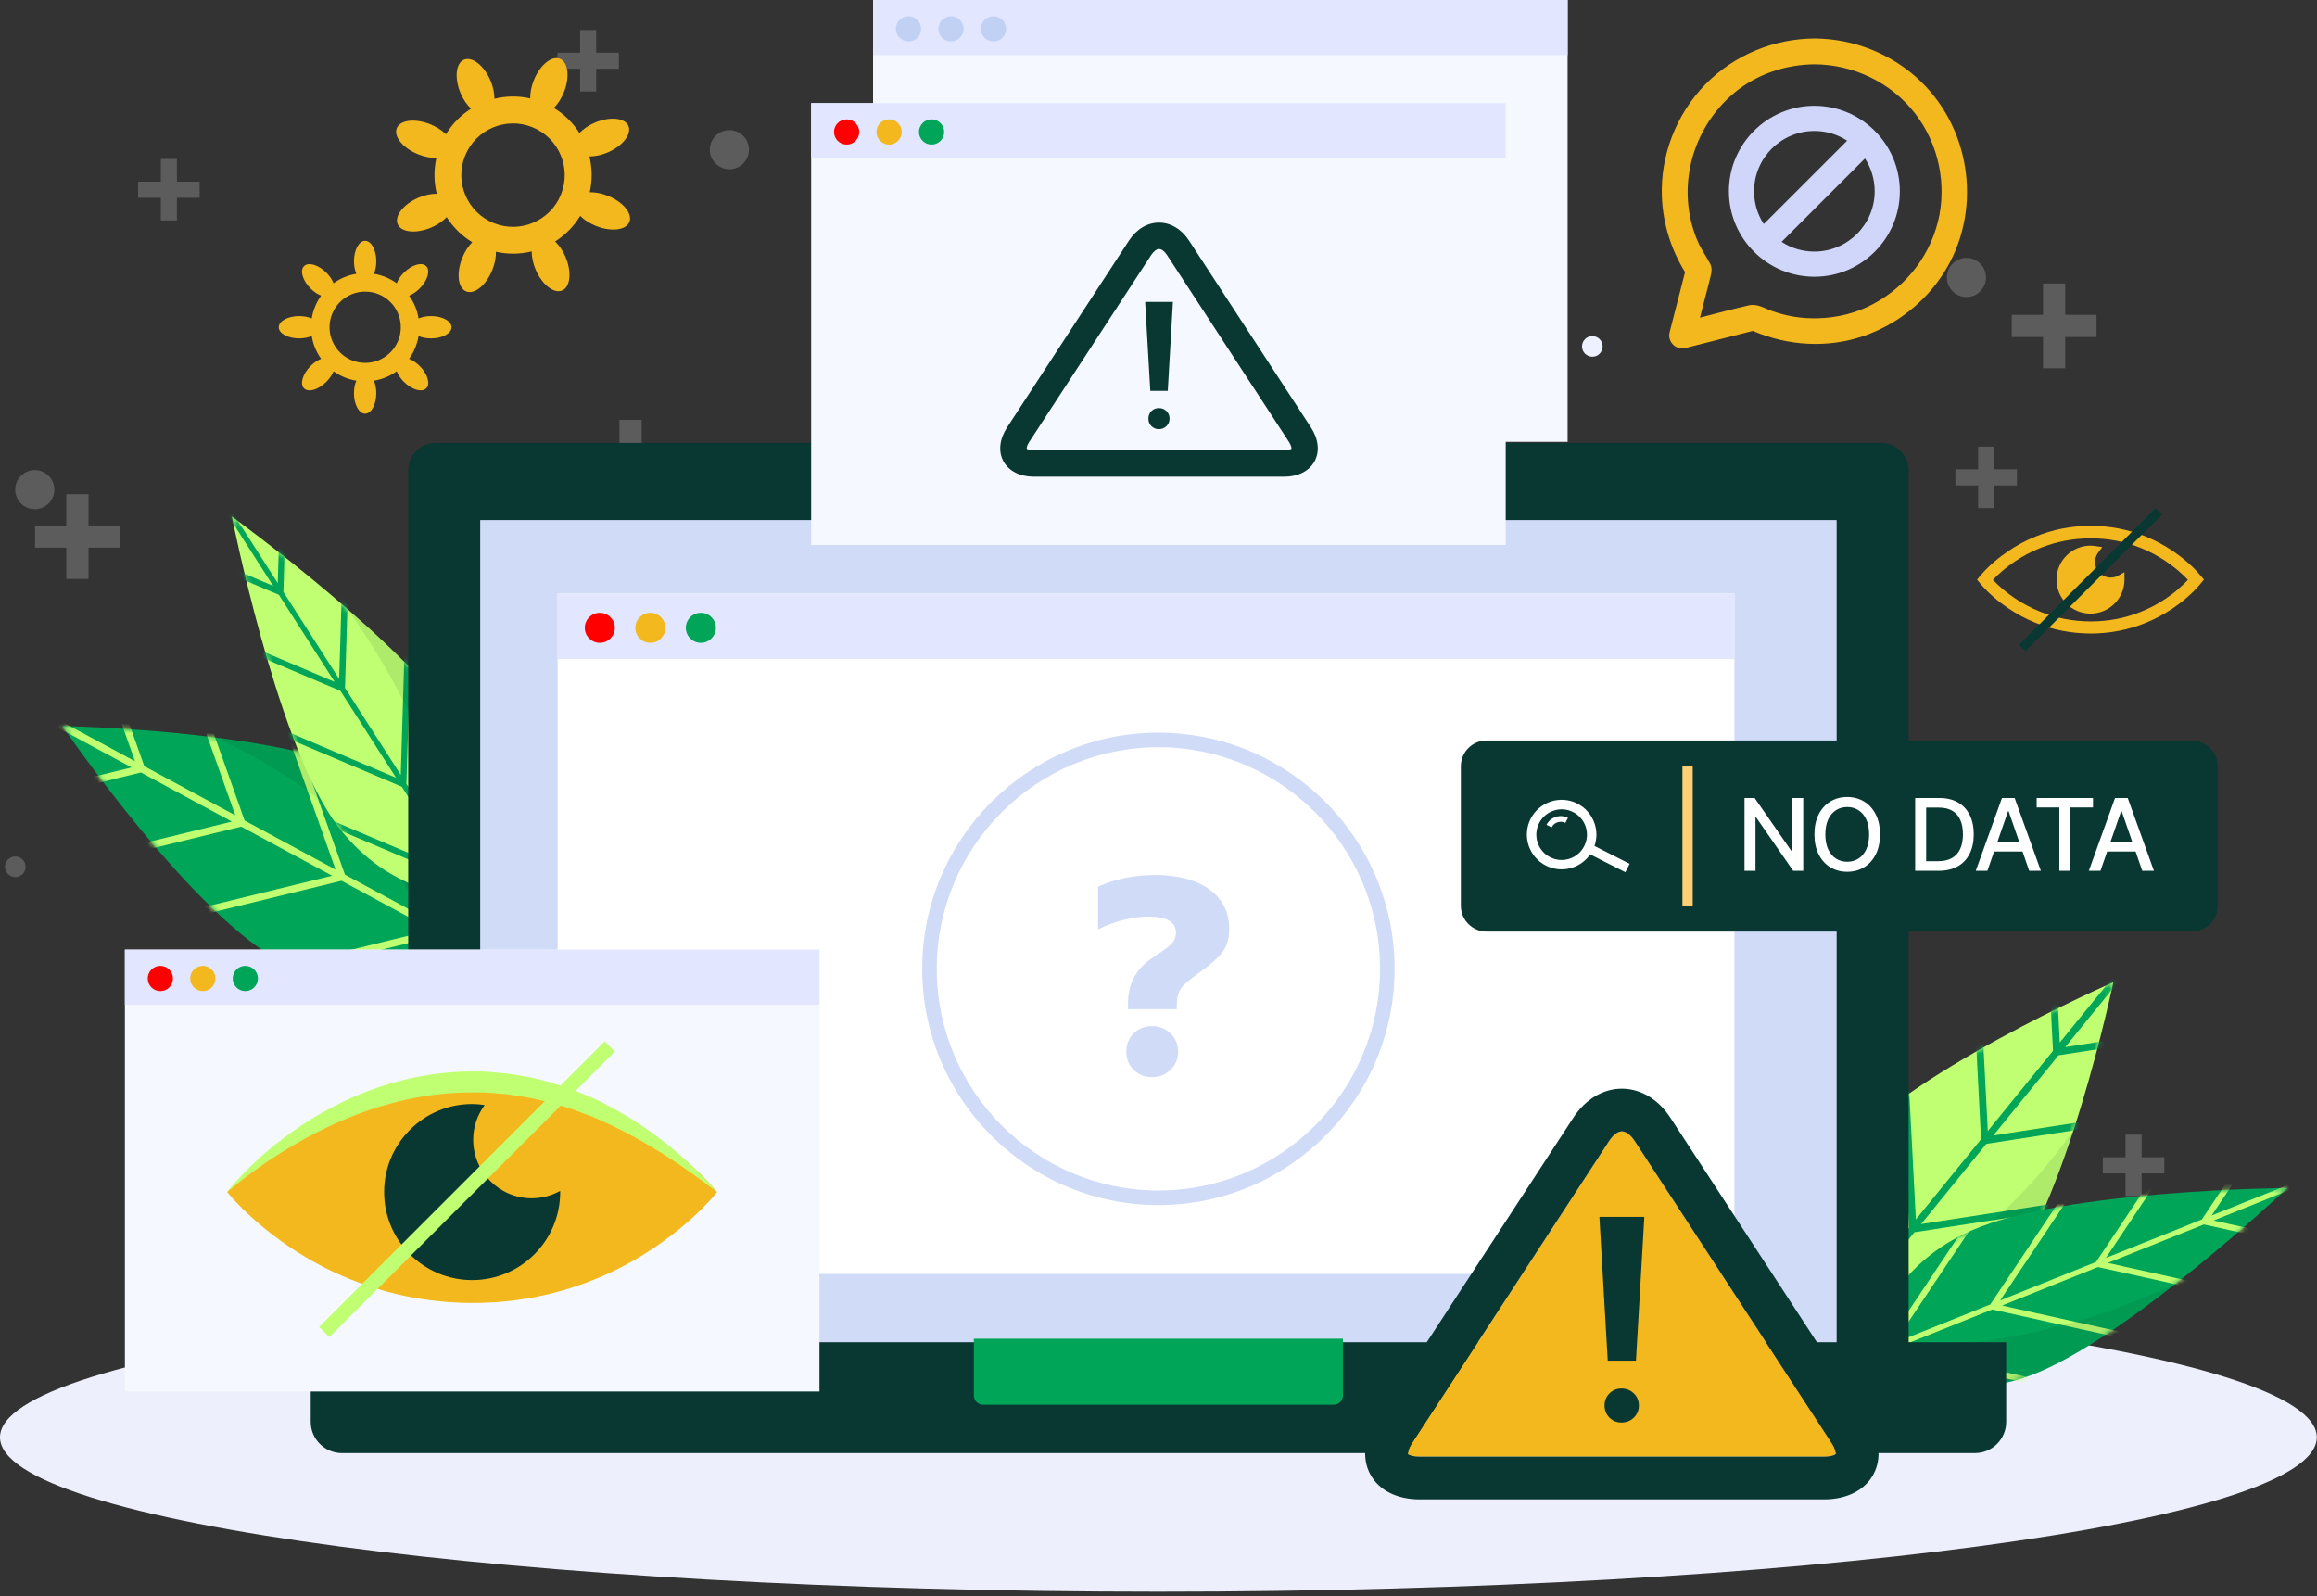 <svg width="463" height="319" viewBox="0 0 463 319" fill="none" xmlns="http://www.w3.org/2000/svg">
<rect x="0" y="0" width="463" height="319" fill="#333333" stroke="none"/>
<path d="M145.75 33.82C147.909 33.82 149.66 32.069 149.66 29.91C149.66 27.751 147.909 26 145.75 26C143.59 26 141.84 27.751 141.84 29.91C141.84 32.069 143.59 33.82 145.75 33.82Z" fill="#9A9A9A" fill-opacity="0.4"/>
<path d="M307.64 44.25C307.64 45.39 306.72 46.31 305.58 46.31C304.44 46.31 303.52 45.39 303.52 44.25C303.52 43.11 304.44 42.19 305.58 42.19C306.72 42.19 307.64 43.11 307.64 44.25Z" fill="#9A9A9A" fill-opacity="0.4"/>
<path d="M396.86 55.44C396.86 57.6 395.11 59.35 392.95 59.35C390.79 59.35 389.04 57.6 389.04 55.44C389.04 53.28 390.79 51.53 392.95 51.53C395.11 51.53 396.86 53.28 396.86 55.44Z" fill="#9A9A9A" fill-opacity="0.4"/>
<path d="M5.12 173.2C5.12 174.34 4.2 175.26 3.06 175.26C1.92 175.26 1 174.34 1 173.2C1 172.06 1.92 171.14 3.06 171.14C4.2 171.14 5.12 172.06 5.12 173.2Z" fill="#9A9A9A" fill-opacity="0.4"/>
<path d="M443.02 244.38C443.02 246.54 441.27 248.29 439.11 248.29C436.95 248.29 435.2 246.54 435.2 244.38C435.2 242.22 436.95 240.47 439.11 240.47C441.27 240.47 443.02 242.22 443.02 244.38Z" fill="#9A9A9A" fill-opacity="0.4"/>
<path d="M6.95 101.75C9.109 101.75 10.86 100 10.86 97.84C10.86 95.681 9.109 93.93 6.95 93.93C4.791 93.93 3.04 95.681 3.04 97.84C3.04 100 4.791 101.75 6.95 101.75Z" fill="#9A9A9A" fill-opacity="0.4"/>
<path d="M134.47 90.16H128.22V83.9H123.78V90.16H117.53V94.59H123.78V100.84H128.22V94.59H134.47V90.16Z" fill="#9A9A9A" fill-opacity="0.4"/>
<path d="M39.89 36.3H35.35V31.76H32.14V36.3H27.6V39.52H32.14V44.05H35.35V39.52H39.89V36.3Z" fill="#9A9A9A" fill-opacity="0.4"/>
<path d="M123.67 10.53H119.14V6H115.92V10.53H111.39V13.75H115.92V18.28H119.14V13.75H123.67V10.53Z" fill="#9A9A9A" fill-opacity="0.4"/>
<path d="M403.04 93.78H398.5V89.25H395.29V93.78H390.75V97H395.29V101.53H398.5V97H403.04V93.78Z" fill="#9A9A9A" fill-opacity="0.4"/>
<path d="M418.94 62.91H412.69V56.65H408.25V62.91H402V67.34H408.25V73.59H412.69V67.34H418.94V62.91Z" fill="#9A9A9A" fill-opacity="0.4"/>
<path d="M23.94 105H17.69V98.75H13.25V105H7V109.44H13.25V115.69H17.69V109.44H23.94V105Z" fill="#9A9A9A" fill-opacity="0.4"/>
<path d="M432.49 231.25H427.95V226.72H424.73V231.25H420.2V234.47H424.73V239H427.95V234.47H432.49V231.25Z" fill="#9A9A9A" fill-opacity="0.4"/>
<path d="M231.48 318.05C359.323 318.05 462.96 304.238 462.96 287.2C462.96 270.162 359.323 256.35 231.48 256.35C103.637 256.35 0 270.162 0 287.2C0 304.238 103.637 318.05 231.48 318.05Z" fill="#EDF0FC"/>
<path d="M422.31 196.27C422.31 196.27 379.67 214.81 367.42 231.01C355.18 247.2 365.23 266.41 365.23 266.41C365.23 266.41 386.08 272.35 399.45 257.07C412.82 241.79 422.3 196.27 422.3 196.27H422.31Z" fill="#C1FF72"/>
<mask id="mask0_160_564" style="mask-type:luminance" maskUnits="userSpaceOnUse" x="361" y="196" width="62" height="72">
<path d="M422.31 196.27C422.31 196.27 379.67 214.81 367.42 231.01C355.18 247.2 365.23 266.41 365.23 266.41C365.23 266.41 386.08 272.35 399.45 257.07C412.82 241.79 422.3 196.27 422.3 196.27H422.31Z" fill="white"/>
</mask>
<g mask="url(#mask0_160_564)">
<path d="M433.87 222.84C435.63 222.57 437.38 222.3 439.14 222.03C440.04 221.89 439.9 220.47 438.99 220.61C426.59 222.52 414.2 224.44 401.8 226.35C400.64 226.53 399.48 226.71 398.32 226.89C399.29 225.7 400.25 224.52 401.22 223.33C404.6 219.18 407.98 215.02 411.36 210.87C423.65 208.97 435.95 207.08 448.24 205.18C450 204.91 451.75 204.64 453.51 204.37C454.41 204.23 454.27 202.81 453.36 202.95L416.17 208.69C415.01 208.87 413.85 209.05 412.69 209.23C414.56 206.93 416.43 204.63 418.3 202.33C420.19 200.01 422.07 197.7 423.96 195.38C424.82 194.32 425.9 193.27 426.63 192.1C426.66 192.05 426.71 192 426.75 191.95C427.33 191.24 426.23 190.34 425.65 191.05C423.39 193.83 421.12 196.62 418.86 199.4C416.44 202.38 414.02 205.35 411.6 208.33C410.98 196.41 410.37 184.49 409.75 172.56C409.66 170.78 409.57 169.01 409.47 167.23C409.42 166.31 408.01 166.46 408.05 167.38C408.7 179.91 409.35 192.43 409.99 204.96C410.08 206.63 410.16 208.3 410.25 209.98C407.68 213.14 405.1 216.31 402.53 219.47C400.76 221.65 398.99 223.82 397.22 226L395.37 190.23C395.28 188.45 395.19 186.68 395.09 184.9C395.04 183.98 393.63 184.13 393.67 185.05C394.32 197.58 394.97 210.1 395.61 222.63C395.7 224.3 395.78 225.97 395.87 227.65C391.53 232.99 387.18 238.33 382.84 243.67C382.22 231.75 381.61 219.83 380.99 207.9C380.9 206.12 380.81 204.35 380.71 202.57C380.66 201.65 379.25 201.8 379.29 202.72C379.94 215.25 380.59 227.77 381.23 240.3C381.32 241.97 381.4 243.64 381.49 245.32C377.15 250.66 372.8 256 368.46 261.34C367.84 249.42 367.23 237.5 366.61 225.57C366.52 223.79 366.43 222.02 366.33 220.24C366.28 219.32 364.87 219.47 364.91 220.39C365.56 232.92 366.21 245.44 366.85 257.97C366.94 259.64 367.02 261.31 367.11 262.99C366.6 263.62 366.08 264.25 365.57 264.88C363.68 267.2 361.8 269.51 359.91 271.83C359.04 272.89 357.97 273.94 357.24 275.11C357.21 275.16 357.16 275.21 357.12 275.26C356.54 275.97 357.64 276.87 358.22 276.16C360.48 273.38 362.75 270.59 365.01 267.81C366.07 266.5 367.14 265.19 368.2 263.89C380.49 261.99 392.79 260.1 405.08 258.2C406.84 257.93 408.59 257.66 410.35 257.39C411.25 257.25 411.11 255.83 410.2 255.97C397.8 257.88 385.41 259.8 373.01 261.71C371.85 261.89 370.69 262.07 369.53 262.25C373.46 257.42 377.39 252.59 381.32 247.76C381.73 247.25 382.15 246.74 382.56 246.23C394.85 244.33 407.15 242.44 419.44 240.54C421.2 240.27 422.95 240 424.71 239.73C425.61 239.59 425.47 238.17 424.56 238.31C412.16 240.22 399.77 242.14 387.37 244.05C386.21 244.23 385.05 244.41 383.89 244.59C388.23 239.25 392.58 233.91 396.92 228.57C409.21 226.67 421.51 224.78 433.8 222.88L433.87 222.84Z" fill="#00A558"/>
</g>
<path opacity="0.1" d="M414.37 225.81C412.93 227.85 411.42 229.87 409.79 231.87C395.67 249.22 378.06 260.11 363.46 262.01C364.37 264.76 365.24 266.42 365.24 266.42C365.24 266.42 386.09 272.36 399.46 257.08C405.34 250.36 410.47 237.79 414.37 225.81Z" fill="#093731"/>
<path d="M457.11 237.38C457.11 237.38 412.75 237.73 394.13 245.8C375.51 253.86 373.19 271.06 373.19 271.06C373.19 271.06 386.75 281.88 405.78 274.83C424.81 267.78 457.11 237.38 457.11 237.38Z" fill="#00A558"/>
<mask id="mask1_160_564" style="mask-type:luminance" maskUnits="userSpaceOnUse" x="373" y="237" width="85" height="41">
<path d="M457.11 237.38C457.11 237.38 412.75 237.73 394.13 245.8C375.51 253.86 373.19 271.06 373.19 271.06C373.19 271.06 386.75 281.88 405.78 274.83C424.81 267.78 457.11 237.38 457.11 237.38Z" fill="white"/>
</mask>
<g mask="url(#mask1_160_564)">
<path d="M452.01 260.42C453.57 260.77 455.13 261.11 456.69 261.46C457.49 261.64 458.15 260.56 457.34 260.38C446.33 257.94 435.32 255.49 424.31 253.05C423.28 252.82 422.25 252.59 421.22 252.36C422.64 251.79 424.06 251.22 425.48 250.65C430.45 248.66 435.42 246.66 440.39 244.67C451.31 247.09 462.23 249.52 473.14 251.94C474.7 252.29 476.26 252.63 477.82 252.98C478.62 253.16 479.28 252.08 478.47 251.9C467.46 249.46 456.45 247.01 445.44 244.57C444.41 244.34 443.38 244.11 442.35 243.88C445.1 242.78 447.85 241.67 450.6 240.57C453.37 239.46 456.15 238.34 458.92 237.23C460.19 236.72 461.62 236.28 462.84 235.66C462.9 235.63 462.96 235.61 463.02 235.59C463.87 235.25 463.47 234.25 462.62 234.59C459.29 235.93 455.96 237.26 452.63 238.6C449.07 240.03 445.51 241.46 441.95 242.88C447.91 233.96 453.88 225.03 459.84 216.11C460.73 214.78 461.62 213.45 462.51 212.12C462.97 211.43 461.75 211.1 461.29 211.79C455.02 221.17 448.76 230.54 442.49 239.92C441.65 241.17 440.82 242.42 439.98 243.68C436.2 245.2 432.41 246.72 428.63 248.23C426.03 249.28 423.42 250.32 420.82 251.36C426.78 242.44 432.75 233.51 438.71 224.59C439.6 223.26 440.49 221.93 441.38 220.6C441.84 219.91 440.62 219.58 440.16 220.27C433.89 229.65 427.63 239.02 421.36 248.4C420.52 249.65 419.69 250.9 418.85 252.16C412.46 254.72 406.07 257.29 399.69 259.85C405.65 250.93 411.62 242 417.58 233.08C418.47 231.75 419.36 230.42 420.25 229.09C420.71 228.4 419.49 228.07 419.03 228.76C412.76 238.14 406.5 247.51 400.23 256.89C399.39 258.14 398.56 259.39 397.72 260.65C391.33 263.21 384.94 265.78 378.56 268.34C384.52 259.42 390.49 250.49 396.45 241.57C397.34 240.24 398.23 238.91 399.12 237.58C399.58 236.89 398.36 236.56 397.9 237.25C391.63 246.63 385.37 256 379.1 265.38C378.26 266.63 377.43 267.88 376.59 269.14C375.83 269.44 375.08 269.75 374.32 270.05C371.55 271.16 368.77 272.28 366 273.39C364.73 273.9 363.3 274.34 362.08 274.96C362.02 274.99 361.96 275.01 361.9 275.03C361.05 275.37 361.45 276.37 362.3 276.03C365.63 274.69 368.96 273.36 372.29 272.02C373.85 271.39 375.42 270.76 376.98 270.14C387.9 272.56 398.82 274.99 409.73 277.41C411.29 277.76 412.85 278.1 414.41 278.45C415.21 278.63 415.87 277.55 415.06 277.37C404.05 274.93 393.04 272.48 382.03 270.04C381 269.81 379.97 269.58 378.94 269.35C384.72 267.03 390.5 264.71 396.28 262.39C396.89 262.15 397.5 261.9 398.11 261.66C409.03 264.08 419.95 266.51 430.86 268.93C432.42 269.28 433.98 269.62 435.54 269.97C436.34 270.15 437 269.07 436.19 268.89C425.18 266.45 414.17 264 403.16 261.56C402.13 261.33 401.1 261.1 400.07 260.87C406.46 258.31 412.85 255.74 419.23 253.18C430.15 255.6 441.07 258.03 451.98 260.45L452.01 260.42Z" fill="#C1FF72"/>
</g>
<path opacity="0.1" d="M434.72 256.55C432.46 257.6 430.14 258.61 427.76 259.57C407 267.9 386.93 270.41 374.16 267.27C373.41 269.57 373.2 271.05 373.2 271.05C373.2 271.05 386.76 281.87 405.79 274.82C414.16 271.72 425.1 264.1 434.72 256.54V256.55Z" fill="#093731"/>
<path d="M12.46 145.08C12.46 145.08 38.66 183.5 56.85 192.5C75.05 201.5 92.04 188.02 92.04 188.02C92.04 188.02 93.97 166.42 76.46 156.15C58.95 145.88 12.46 145.08 12.46 145.08Z" fill="#00A558"/>
<mask id="mask2_160_564" style="mask-type:luminance" maskUnits="userSpaceOnUse" x="12" y="145" width="81" height="51">
<path d="M12.46 145.08C12.46 145.08 38.66 183.5 56.85 192.5C75.05 201.5 92.04 188.02 92.04 188.02C92.04 188.02 93.97 166.42 76.46 156.15C58.95 145.88 12.46 145.08 12.46 145.08Z" fill="white"/>
</mask>
<g mask="url(#mask2_160_564)">
<path d="M36.4 128.76C35.8 127.08 35.21 125.41 34.61 123.73C34.3 122.87 32.94 123.27 33.25 124.14C37.45 135.96 41.65 147.78 45.84 159.6C46.23 160.71 46.63 161.81 47.02 162.92C45.67 162.19 44.33 161.47 42.98 160.74C38.27 158.2 33.56 155.66 28.84 153.11C24.68 141.39 20.51 129.67 16.35 117.95C15.75 116.27 15.16 114.6 14.56 112.92C14.25 112.06 12.89 112.46 13.2 113.33C17.4 125.15 21.6 136.97 25.79 148.79C26.18 149.9 26.58 151 26.97 152.11C24.36 150.7 21.75 149.3 19.15 147.89C16.52 146.47 13.89 145.05 11.26 143.63C10.05 142.98 8.82 142.12 7.54 141.62C7.48 141.6 7.43 141.56 7.37 141.53C6.56 141.1 5.89 142.35 6.69 142.78C9.85 144.48 13 146.19 16.16 147.89C19.54 149.71 22.91 151.53 26.29 153.35C14.69 156.19 3.1 159.02 -8.5 161.86C-10.23 162.28 -11.95 162.7 -13.68 163.13C-14.57 163.35 -14.16 164.71 -13.27 164.49C-1.09 161.51 11.1 158.53 23.28 155.55C24.91 155.15 26.53 154.75 28.16 154.36C31.75 156.3 35.34 158.23 38.92 160.17C41.39 161.5 43.86 162.84 46.33 164.17C34.73 167.01 23.14 169.84 11.54 172.68C9.81 173.1 8.09 173.53 6.36 173.95C5.47 174.17 5.88 175.53 6.77 175.31C18.95 172.33 31.14 169.35 43.32 166.37C44.95 165.97 46.57 165.57 48.2 165.18C54.26 168.45 60.32 171.72 66.37 174.99C54.77 177.83 43.18 180.66 31.58 183.5C29.85 183.92 28.13 184.35 26.4 184.77C25.51 184.99 25.92 186.35 26.81 186.13C38.99 183.15 51.18 180.17 63.36 177.19L68.24 176C74.3 179.27 80.36 182.54 86.41 185.81C74.81 188.65 63.22 191.48 51.62 194.32L46.44 195.59C45.55 195.81 45.96 197.17 46.85 196.95L83.4 188.01C85.03 187.61 86.65 187.21 88.28 186.82C89 187.21 89.71 187.59 90.43 187.98C93.06 189.4 95.69 190.82 98.32 192.24C99.53 192.89 100.76 193.75 102.04 194.25C102.1 194.27 102.15 194.31 102.21 194.34C103.02 194.77 103.69 193.52 102.89 193.09C99.73 191.39 96.58 189.68 93.42 187.98C91.94 187.18 90.45 186.38 88.97 185.58C84.81 173.86 80.64 162.14 76.48 150.42C75.88 148.74 75.29 147.07 74.69 145.39C74.38 144.53 73.02 144.93 73.33 145.8C77.53 157.62 81.73 169.44 85.92 181.26C86.31 182.37 86.71 183.47 87.1 184.58C81.62 181.62 76.14 178.67 70.66 175.71C70.08 175.4 69.5 175.09 68.93 174.77C64.77 163.05 60.6 151.33 56.44 139.61C55.84 137.93 55.25 136.26 54.65 134.58C54.34 133.72 52.98 134.12 53.29 134.99C57.49 146.81 61.69 158.63 65.88 170.45C66.27 171.56 66.67 172.66 67.06 173.77C61 170.5 54.94 167.23 48.89 163.96C44.73 152.24 40.56 140.52 36.4 128.8V128.76Z" fill="#C1FF72"/>
</g>
<path opacity="0.1" d="M42.97 147.36C45.24 148.39 47.51 149.5 49.78 150.72C69.47 161.34 83.46 176.61 88.05 190.6C90.58 189.19 92.05 188.02 92.05 188.02C92.05 188.02 93.98 166.42 76.47 156.15C68.77 151.63 55.46 148.95 42.97 147.36Z" fill="#093731"/>
<path d="M46.33 103.21C46.33 103.21 54.98 146.72 66.38 163.5C77.79 180.29 95.11 179.35 95.11 179.35C95.11 179.35 103.2 164.01 92.72 146.63C82.24 129.25 46.33 103.21 46.33 103.21Z" fill="#C1FF72"/>
<mask id="mask3_160_564" style="mask-type:luminance" maskUnits="userSpaceOnUse" x="46" y="103" width="53" height="77">
<path d="M46.33 103.21C46.33 103.21 54.98 146.72 66.38 163.5C77.79 180.29 95.11 179.35 95.11 179.35C95.11 179.35 103.2 164.01 92.72 146.63C82.24 129.25 46.33 103.21 46.33 103.21Z" fill="white"/>
</mask>
<g mask="url(#mask3_160_564)">
<path d="M69.92 103.91C69.97 102.31 70.02 100.71 70.07 99.12C70.09 98.3 68.91 97.86 68.89 98.68C68.55 109.95 68.21 121.22 67.87 132.5C67.84 133.56 67.81 134.61 67.77 135.67C66.95 134.38 66.12 133.09 65.3 131.81C62.41 127.3 59.52 122.79 56.63 118.29C56.97 107.11 57.31 95.93 57.65 84.75C57.7 83.15 57.75 81.55 57.8 79.96C57.82 79.14 56.64 78.7 56.62 79.52C56.28 90.79 55.94 102.06 55.6 113.34C55.57 114.4 55.54 115.45 55.5 116.51C53.9 114.01 52.3 111.52 50.7 109.02C49.09 106.5 47.48 103.99 45.86 101.47C45.12 100.32 44.42 98.99 43.58 97.91C43.54 97.86 43.51 97.8 43.48 97.75C42.99 96.98 42.08 97.56 42.57 98.33C44.51 101.35 46.44 104.37 48.38 107.39C50.45 110.62 52.52 113.85 54.59 117.08C44.71 112.89 34.82 108.7 24.94 104.51C23.47 103.89 22 103.26 20.52 102.64C19.76 102.32 19.66 103.58 20.42 103.9C30.8 108.3 41.19 112.7 51.57 117.1C52.96 117.69 54.34 118.28 55.73 118.86C57.93 122.29 60.13 125.73 62.33 129.16C63.84 131.52 65.36 133.89 66.87 136.25C56.99 132.06 47.1 127.87 37.22 123.68C35.75 123.06 34.28 122.43 32.8 121.81C32.04 121.49 31.94 122.75 32.7 123.07L63.85 136.27C65.24 136.86 66.62 137.45 68.01 138.03L79.15 155.42C69.27 151.23 59.38 147.04 49.5 142.85C48.03 142.23 46.56 141.6 45.08 140.98C44.32 140.66 44.22 141.92 44.98 142.24C55.36 146.64 65.75 151.04 76.13 155.44C77.52 156.03 78.9 156.62 80.29 157.2C84 163 87.72 168.79 91.43 174.59C81.55 170.4 71.66 166.21 61.78 162.02C60.31 161.4 58.84 160.77 57.36 160.15C56.6 159.83 56.5 161.09 57.26 161.41C67.64 165.81 78.03 170.21 88.41 174.61C89.8 175.2 91.18 175.79 92.57 176.37L93.89 178.43C95.5 180.95 97.11 183.46 98.73 185.98C99.47 187.13 100.17 188.46 101.01 189.54C101.05 189.59 101.08 189.65 101.11 189.7C101.6 190.47 102.51 189.89 102.02 189.12C100.08 186.1 98.15 183.08 96.21 180.06C95.3 178.64 94.39 177.22 93.48 175.8C93.82 164.62 94.16 153.44 94.5 142.26C94.55 140.66 94.6 139.06 94.65 137.47C94.67 136.65 93.49 136.21 93.47 137.03C93.13 148.3 92.79 159.57 92.45 170.85C92.42 171.91 92.39 172.96 92.35 174.02C88.99 168.78 85.63 163.53 82.27 158.29C81.92 157.74 81.56 157.18 81.21 156.63C81.55 145.45 81.89 134.27 82.23 123.09C82.28 121.49 82.33 119.89 82.38 118.3C82.4 117.48 81.22 117.04 81.2 117.86C80.86 129.13 80.52 140.4 80.18 151.68C80.15 152.74 80.12 153.79 80.08 154.85L68.94 137.46C69.28 126.28 69.62 115.1 69.96 103.92L69.92 103.91Z" fill="#00A558"/>
</g>
<path opacity="0.1" d="M69.36 121.62C70.81 123.64 72.24 125.73 73.63 127.9C85.7 146.74 91.92 165.98 91.22 179.12C93.62 179.43 95.12 179.35 95.12 179.35C95.12 179.35 103.21 164.01 92.73 146.63C88.12 138.99 78.59 129.67 69.36 121.63V121.62Z" fill="#093731"/>
<path d="M87.08 88.5H375.89C378.93 88.5 381.4 90.97 381.4 94.01V280.81C381.4 283.85 378.93 286.32 375.89 286.32H87.08C84.04 286.32 81.57 283.85 81.57 280.81V94.01C81.57 90.97 84.04 88.5 87.08 88.5Z" fill="#093731"/>
<path d="M367.01 103.92H95.96V276.2H367.01V103.92Z" fill="#D0DBF7"/>
<path d="M62.09 268.21V284.13C62.09 287.55 64.89 290.36 68.32 290.36H394.66C398.08 290.36 400.89 287.56 400.89 284.13V268.21H62.09Z" fill="#093731"/>
<path d="M194.6 267.5V278.85C194.6 279.86 195.43 280.69 196.44 280.69H266.52C267.53 280.69 268.36 279.86 268.36 278.85V267.5H194.59H194.6Z" fill="#00A558"/>
<path d="M346.58 118.6H111.43V254.56H346.58V118.6Z" fill="white"/>
<path d="M346.58 118.6H111.43V131.7H346.58V118.6Z" fill="#E2E6FF"/>
<path d="M122.86 125.45C122.86 127.11 121.52 128.45 119.86 128.45C118.2 128.45 116.86 127.11 116.86 125.45C116.86 123.79 118.2 122.45 119.86 122.45C121.52 122.45 122.86 123.79 122.86 125.45Z" fill="#FF0000"/>
<path d="M132.96 125.45C132.96 127.11 131.62 128.45 129.96 128.45C128.3 128.45 126.96 127.11 126.96 125.45C126.96 123.79 128.3 122.45 129.96 122.45C131.62 122.45 132.96 123.79 132.96 125.45Z" fill="#F3B81E"/>
<path d="M143.05 125.45C143.05 127.11 141.71 128.45 140.05 128.45C138.39 128.45 137.05 127.11 137.05 125.45C137.05 123.79 138.39 122.45 140.05 122.45C141.71 122.45 143.05 123.79 143.05 125.45Z" fill="#00A558"/>
<path d="M225.4 200.5C225.4 196.73 226.9 193.8 229.89 191.69L231.33 190.69C232.7 189.8 233.65 189.07 234.18 188.5C234.71 187.93 234.98 187.22 234.98 186.37C234.98 184.23 233.19 183.16 229.61 183.16C227.95 183.16 226.23 183.38 224.46 183.83C222.69 184.27 221.01 184.9 219.42 185.71V177.18C222.82 175.63 226.62 174.85 230.83 174.85C235.37 174.85 238.97 175.8 241.63 177.7C244.29 179.6 245.62 182.23 245.62 185.59C245.62 187.47 245.2 189 244.35 190.16C243.5 191.32 242.06 192.62 240.03 194.07C238.66 195.07 237.67 195.83 237.04 196.37C236.41 196.91 235.94 197.51 235.63 198.17C235.32 198.84 235.16 199.65 235.16 200.61V201.66H225.41V200.5H225.4ZM226.54 213.77C225.56 212.79 225.07 211.58 225.07 210.14C225.07 208.7 225.56 207.44 226.54 206.48C227.52 205.52 228.75 205.04 230.22 205.04C231.69 205.04 232.89 205.53 233.9 206.51C234.91 207.49 235.42 208.7 235.42 210.14C235.42 211.58 234.91 212.79 233.9 213.77C232.88 214.75 231.66 215.24 230.22 215.24C228.78 215.24 227.51 214.75 226.54 213.77Z" fill="#D0DBF7"/>
<path d="M231.48 240.8C205.46 240.8 184.28 219.63 184.28 193.6C184.28 167.57 205.45 146.4 231.48 146.4C257.51 146.4 278.68 167.57 278.68 193.6C278.68 219.63 257.51 240.8 231.48 240.8ZM231.48 149.31C207.06 149.31 187.19 169.18 187.19 193.6C187.19 218.02 207.06 237.89 231.48 237.89C255.9 237.89 275.77 218.02 275.77 193.6C275.77 169.18 255.9 149.31 231.48 149.31Z" fill="#D0DBF7"/>
<path d="M297.07 147.96H438.01C440.85 147.96 443.16 150.27 443.16 153.11V181C443.16 183.84 440.85 186.15 438.01 186.15H297.07C294.23 186.15 291.92 183.84 291.92 181V153.11C291.92 150.27 294.23 147.96 297.07 147.96Z" fill="#093731"/>
<path d="M338.25 153.06H336.19V181.05H338.25V153.06Z" fill="#FFCF74"/>
<path d="M360.338 159.455V174H358.321L350.928 163.332H350.793V174H348.598V159.455H350.629L358.03 170.136H358.165V159.455H360.338ZM375.674 166.727C375.674 168.28 375.39 169.616 374.822 170.733C374.254 171.846 373.475 172.703 372.485 173.304C371.501 173.901 370.381 174.199 369.126 174.199C367.867 174.199 366.742 173.901 365.752 173.304C364.768 172.703 363.991 171.843 363.423 170.726C362.855 169.608 362.571 168.276 362.571 166.727C362.571 165.174 362.855 163.841 363.423 162.729C363.991 161.611 364.768 160.754 365.752 160.158C366.742 159.556 367.867 159.256 369.126 159.256C370.381 159.256 371.501 159.556 372.485 160.158C373.475 160.754 374.254 161.611 374.822 162.729C375.39 163.841 375.674 165.174 375.674 166.727ZM373.501 166.727C373.501 165.544 373.309 164.547 372.926 163.737C372.547 162.923 372.026 162.307 371.363 161.891C370.705 161.469 369.959 161.259 369.126 161.259C368.288 161.259 367.54 161.469 366.882 161.891C366.224 162.307 365.703 162.923 365.319 163.737C364.94 164.547 364.751 165.544 364.751 166.727C364.751 167.911 364.94 168.91 365.319 169.724C365.703 170.534 366.224 171.15 366.882 171.571C367.54 171.988 368.288 172.196 369.126 172.196C369.959 172.196 370.705 171.988 371.363 171.571C372.026 171.15 372.547 170.534 372.926 169.724C373.309 168.91 373.501 167.911 373.501 166.727ZM387.412 174H382.703V159.455H387.561C388.987 159.455 390.211 159.746 391.233 160.328C392.256 160.906 393.04 161.737 393.584 162.821C394.133 163.901 394.408 165.196 394.408 166.706C394.408 168.221 394.131 169.523 393.577 170.612C393.028 171.701 392.232 172.539 391.191 173.126C390.149 173.709 388.89 174 387.412 174ZM384.898 172.082H387.292C388.4 172.082 389.32 171.874 390.054 171.457C390.788 171.036 391.337 170.428 391.702 169.632C392.067 168.832 392.249 167.857 392.249 166.706C392.249 165.565 392.067 164.597 391.702 163.801C391.342 163.006 390.805 162.402 390.09 161.99C389.375 161.578 388.487 161.372 387.426 161.372H384.898V172.082ZM397.143 174H394.814L400.048 159.455H402.583L407.818 174H405.488L401.376 162.097H401.262L397.143 174ZM397.534 168.304H405.091V170.151H397.534V168.304ZM406.982 161.344V159.455H418.239V161.344H413.701V174H411.513V161.344H406.982ZM419.737 174H417.407L422.642 159.455H425.177L430.412 174H428.082L423.97 162.097H423.856L419.737 174ZM420.127 168.304H427.684V170.151H420.127V168.304Z" fill="white"/>
<path d="M325.65 172.61L318.62 169.04C319.12 167.61 319.14 166.07 318.66 164.61C318.08 162.85 316.85 161.41 315.2 160.57C313.55 159.73 311.66 159.59 309.9 160.16C308.14 160.74 306.7 161.97 305.86 163.62C305.02 165.28 304.88 167.16 305.45 168.92C306.03 170.68 307.26 172.12 308.91 172.96C310.56 173.8 312.45 173.94 314.21 173.37C315.67 172.89 316.9 171.96 317.76 170.72L324.79 174.29L325.64 172.61H325.65ZM309.77 171.29C308.56 170.68 307.67 169.63 307.25 168.35C306.83 167.07 306.94 165.69 307.55 164.49C308.16 163.28 309.21 162.39 310.49 161.97C311.77 161.55 313.15 161.65 314.35 162.27C315.56 162.88 316.45 163.93 316.87 165.21C317.29 166.49 317.18 167.87 316.57 169.07C315.96 170.28 314.91 171.17 313.63 171.59C312.35 172.01 310.97 171.9 309.77 171.29Z" fill="white"/>
<path d="M309.04 164.82L310.05 165.33C310.56 164.32 311.8 163.91 312.81 164.43L313.32 163.42C311.75 162.62 309.83 163.25 309.03 164.82H309.04Z" fill="white"/>
<path d="M163.75 189.76H24.96V278.05H163.75V189.76Z" fill="#F5F9FF"/>
<path d="M163.75 189.76H24.96V200.77H163.75V189.76Z" fill="#E2E6FF"/>
<path d="M32.04 198.04C33.432 198.04 34.56 196.912 34.56 195.52C34.56 194.128 33.432 193 32.04 193C30.648 193 29.52 194.128 29.52 195.52C29.52 196.912 30.648 198.04 32.04 198.04Z" fill="#FF0000"/>
<path d="M43.05 195.52C43.05 196.91 41.92 198.04 40.53 198.04C39.14 198.04 38.01 196.91 38.01 195.52C38.01 194.13 39.14 193 40.53 193C41.92 193 43.05 194.13 43.05 195.52Z" fill="#F3B81E"/>
<path d="M49.02 198.04C50.412 198.04 51.54 196.912 51.54 195.52C51.54 194.128 50.412 193 49.02 193C47.628 193 46.5 194.128 46.5 195.52C46.5 196.912 47.628 198.04 49.02 198.04Z" fill="#00A558"/>
<path d="M45.4 238.2C47.44 235.74 49.48 233.81 51.52 232.06C53.56 230.28 55.6 228.78 57.64 227.37C61.72 224.61 65.8 222.46 69.88 220.82C78.04 217.51 86.2 216.08 94.35 216.04C102.51 216.04 110.67 217.45 118.82 220.75C122.9 222.39 126.98 224.54 131.06 227.31C133.1 228.73 135.14 230.23 137.18 232.02C139.22 233.78 141.26 235.72 143.3 238.2C141.26 240.68 139.22 242.61 137.18 244.38C135.14 246.17 133.1 247.67 131.06 249.09C126.98 251.85 122.9 254.01 118.82 255.65C110.66 258.95 102.5 260.37 94.35 260.36C86.19 260.32 78.03 258.89 69.88 255.58C65.8 253.94 61.72 251.79 57.64 249.03C55.6 247.61 53.56 246.12 51.52 244.34C49.48 242.58 47.44 240.66 45.4 238.2Z" fill="#F3B81E"/>
<path d="M106.26 239.439C99.8 239.439 94.56 234.199 94.56 227.739C94.56 225.139 95.42 222.749 96.85 220.809C96.03 220.689 95.2 220.609 94.35 220.609C84.63 220.609 76.76 228.489 76.76 238.199C76.76 247.909 84.64 255.789 94.35 255.789C104.06 255.789 111.94 247.909 111.94 238.199C111.94 238.119 111.93 238.049 111.93 237.969C110.25 238.899 108.32 239.439 106.26 239.439Z" fill="#093731"/>
<path d="M45.4 238.2C48.25 234.57 51.66 231.39 55.28 228.47C58.94 225.6 62.86 223.02 67.04 220.9C71.2 218.73 75.65 217.09 80.23 215.88C84.82 214.72 89.56 214.13 94.31 214.08C95.5 214.12 96.69 214.08 97.87 214.19L101.42 214.52C103.76 214.9 106.12 215.21 108.4 215.87C110.72 216.4 112.92 217.26 115.16 218.01L118.41 219.4L120.02 220.13L121.57 220.96C129.89 225.32 137.21 231.28 143.29 238.2C136.01 232.57 128.35 227.56 120.15 223.93L118.62 223.24L117.05 222.66L113.92 221.48C111.78 220.87 109.67 220.14 107.49 219.75C105.34 219.21 103.14 218.93 100.95 218.61L97.64 218.35C96.54 218.26 95.43 218.32 94.33 218.29C85.49 218.26 76.68 220.34 68.44 223.86C64.32 225.64 60.32 227.74 56.47 230.15C52.61 232.53 48.91 235.22 45.4 238.19V238.2Z" fill="#C1FF72"/>
<path d="M120.823 208.089L63.774 265.139L65.81 267.175L122.86 210.126L120.823 208.089Z" fill="#C1FF72"/>
<path d="M313.25 0H174.46V88.29H313.25V0Z" fill="#F5F9FF"/>
<path d="M313.25 0H174.46V11.01H313.25V0Z" fill="#E2E6FF"/>
<path d="M181.54 8.28C182.932 8.28 184.06 7.152 184.06 5.76C184.06 4.368 182.932 3.24 181.54 3.24C180.148 3.24 179.02 4.368 179.02 5.76C179.02 7.152 180.148 8.28 181.54 8.28Z" fill="#C1D1F4"/>
<path d="M192.55 5.76C192.55 7.15 191.42 8.28 190.03 8.28C188.64 8.28 187.51 7.15 187.51 5.76C187.51 4.37 188.64 3.24 190.03 3.24C191.42 3.24 192.55 4.37 192.55 5.76Z" fill="#C1D1F4"/>
<path d="M198.52 8.28C199.912 8.28 201.04 7.152 201.04 5.76C201.04 4.368 199.912 3.24 198.52 3.24C197.128 3.24 196 4.368 196 5.76C196 7.152 197.128 8.28 198.52 8.28Z" fill="#C1D1F4"/>
<path d="M300.88 20.61H162.09V108.9H300.88V20.61Z" fill="#F5F9FF"/>
<path d="M300.88 20.61H162.09V31.62H300.88V20.61Z" fill="#E2E6FF"/>
<path d="M169.18 28.89C170.571 28.89 171.7 27.762 171.7 26.37C171.7 24.978 170.571 23.85 169.18 23.85C167.788 23.85 166.66 24.978 166.66 26.37C166.66 27.762 167.788 28.89 169.18 28.89Z" fill="#FF0000"/>
<path d="M180.18 26.37C180.18 27.76 179.05 28.89 177.66 28.89C176.27 28.89 175.14 27.76 175.14 26.37C175.14 24.98 176.27 23.85 177.66 23.85C179.05 23.85 180.18 24.98 180.18 26.37Z" fill="#F3B81E"/>
<path d="M186.15 28.89C187.542 28.89 188.67 27.762 188.67 26.37C188.67 24.978 187.542 23.85 186.15 23.85C184.758 23.85 183.63 24.978 183.63 26.37C183.63 27.762 184.758 28.89 186.15 28.89Z" fill="#00A558"/>
<path d="M256.6 95.26H206.62C203.8 95.26 201.58 94.13 200.51 92.17C199.45 90.21 199.72 87.73 201.26 85.37L225.6 48.07C227.09 45.79 229.28 44.48 231.6 44.48C233.92 44.48 236.11 45.79 237.6 48.07L261.94 85.37C263.48 87.73 263.75 90.21 262.69 92.17C261.63 94.13 259.4 95.26 256.58 95.26H256.6ZM205.69 88.26C205.14 89.1 205.14 89.58 205.17 89.67C205.22 89.72 205.63 89.98 206.63 89.98H256.61C257.61 89.98 258.02 89.72 258.07 89.65C258.09 89.58 258.08 89.1 257.54 88.26L233.2 50.96C232.71 50.21 232.12 49.76 231.62 49.76C231.12 49.76 230.53 50.21 230.04 50.96L205.7 88.26H205.69Z" fill="#093731"/>
<path d="M230.08 85.15C229.68 84.75 229.48 84.25 229.48 83.65C229.48 83.05 229.68 82.56 230.08 82.15C230.48 81.75 230.98 81.54 231.58 81.54C232.18 81.54 232.68 81.74 233.09 82.15C233.5 82.55 233.71 83.05 233.71 83.65C233.71 84.25 233.5 84.74 233.09 85.15C232.67 85.55 232.17 85.76 231.58 85.76C230.99 85.76 230.49 85.56 230.08 85.15ZM228.83 60.33H234.38L233.35 78.1H229.86L228.83 60.33Z" fill="#093731"/>
<path d="M383.83 16.28C378.14 10.79 370.49 7.74 362.6 7.69C354.43 7.74 346.49 11.01 340.77 16.87C334.97 22.81 331.76 31.04 332.09 39.34C332.3 44.66 333.91 49.86 336.72 54.37C335.69 58.37 334.67 62.37 333.64 66.37C333.15 68.29 334.89 70.03 336.81 69.54C341.29 68.4 345.78 67.26 350.26 66.12C357.3 69.14 365.3 69.64 372.58 67.08C379.08 64.79 384.66 60.39 388.38 54.59C396.09 42.56 394.09 26.18 383.83 16.28ZM387.23 44.36C385.35 51.86 380.1 58.08 373.11 61.35C369.55 63.01 365.58 63.72 361.67 63.59C359.11 63.51 356.61 63.02 354.19 62.18C352.59 61.63 351.16 60.62 349.44 61.02C346.18 61.77 342.94 62.62 339.7 63.47C340.05 62.1 340.41 60.72 340.76 59.35C341.13 57.91 341.53 56.47 341.87 55.02C342.06 54.2 342.13 53.46 341.71 52.66C340.93 51.17 339.94 49.83 339.27 48.27C334.76 37.86 337.98 25.63 346.64 18.48C351.11 14.8 356.85 12.89 362.6 12.85C370.4 12.9 377.87 16.48 382.67 22.66C387.4 28.75 389.11 36.89 387.24 44.36H387.23Z" fill="#F3B81E"/>
<path d="M362.56 21.14C353.14 21.14 345.48 28.8 345.48 38.22C345.48 47.64 353.14 55.3 362.56 55.3C371.98 55.3 379.64 47.64 379.64 38.22C379.64 28.8 371.98 21.14 362.56 21.14ZM350.51 38.22C350.51 31.58 355.92 26.17 362.56 26.17C364.92 26.17 367.16 26.84 369.11 28.11L352.45 44.77C351.18 42.82 350.51 40.58 350.51 38.22ZM362.56 50.27C360.2 50.27 357.96 49.6 356.01 48.33L372.67 31.67C373.94 33.62 374.61 35.86 374.61 38.22C374.61 44.86 369.2 50.27 362.56 50.27Z" fill="#CFD6F9"/>
<path d="M439.77 115.06C438.75 113.81 437.75 112.91 437 112.26C436.03 111.41 435.07 110.71 434.24 110.14C432.47 108.94 430.62 107.95 428.74 107.19C425.26 105.78 421.57 105.07 417.73 105.07C413.85 105.09 410.25 105.79 406.74 107.22C404.85 107.98 403 108.97 401.23 110.17C400.42 110.73 399.47 111.42 398.49 112.27C397.73 112.92 396.73 113.83 395.71 115.06L395.07 115.83L395.71 116.6C396.73 117.83 397.73 118.74 398.48 119.39C399.46 120.25 400.42 120.94 401.24 121.5C403 122.69 404.85 123.68 406.74 124.44C410.26 125.87 413.86 126.57 417.74 126.59H417.77C421.57 126.59 425.26 125.88 428.74 124.47C430.62 123.72 432.47 122.72 434.26 121.51C435.07 120.94 436.04 120.25 436.99 119.4C437.75 118.75 438.74 117.84 439.77 116.59L440.4 115.82L439.77 115.05V115.06ZM435.4 117.62C434.52 118.39 433.63 119.03 432.88 119.55C431.25 120.65 429.55 121.55 427.83 122.24C424.6 123.54 421.31 124.17 417.74 124.17C414.17 124.15 410.87 123.51 407.64 122.21C405.91 121.52 404.22 120.62 402.6 119.53C401.85 119.01 400.96 118.38 400.06 117.59C399.56 117.16 398.92 116.59 398.24 115.87C398.92 115.14 399.56 114.57 400.06 114.14C400.95 113.37 401.83 112.73 402.58 112.22C404.2 111.13 405.9 110.22 407.63 109.53C410.86 108.23 414.16 107.59 417.75 107.57C421.29 107.57 424.58 108.2 427.81 109.5C429.53 110.19 431.22 111.09 432.84 112.18C433.6 112.71 434.49 113.35 435.38 114.13C435.88 114.56 436.52 115.13 437.2 115.87C436.52 116.61 435.87 117.18 435.37 117.61L435.4 117.62Z" fill="#F3B81E"/>
<path d="M424.5 114.34L423.28 115.02C422.82 115.28 422.3 115.41 421.77 115.41C420.05 115.41 418.65 114.01 418.65 112.29C418.65 111.62 418.86 110.98 419.26 110.44L420.09 109.31L418.7 109.11C418.34 109.06 418.03 109.03 417.74 109.03C414 109.03 410.95 112.07 410.95 115.82C410.95 119.57 413.99 122.61 417.74 122.61C421.49 122.61 424.53 119.57 424.53 115.82C424.53 115.79 424.53 115.75 424.53 115.73L424.51 114.33L424.5 114.34Z" fill="#F3B81E"/>
<path d="M430.737 101.544L403.45 128.831L404.737 130.118L432.024 102.831L430.737 101.544Z" fill="#093731"/>
<path d="M86.15 63.16C85.2 63.16 84.34 63.34 83.64 63.63C83.37 61.95 82.71 60.4 81.75 59.08C82.45 58.8 83.19 58.32 83.86 57.65C85.45 56.06 86.04 54.06 85.17 53.18C84.3 52.31 82.3 52.89 80.7 54.49C80.03 55.16 79.55 55.9 79.27 56.6C77.95 55.65 76.4 54.99 74.72 54.71C75.02 54.02 75.19 53.15 75.19 52.2C75.19 49.94 74.19 48.12 72.96 48.12C71.73 48.12 70.73 49.95 70.73 52.2C70.73 53.15 70.91 54.01 71.2 54.71C69.52 54.98 67.97 55.64 66.65 56.6C66.37 55.9 65.89 55.16 65.22 54.49C63.63 52.9 61.63 52.31 60.75 53.18C59.88 54.05 60.46 56.05 62.06 57.65C62.73 58.32 63.47 58.8 64.17 59.08C63.22 60.4 62.56 61.95 62.29 63.63C61.6 63.33 60.73 63.16 59.78 63.16C57.53 63.16 55.7 64.16 55.7 65.39C55.7 66.62 57.53 67.62 59.78 67.62C60.73 67.62 61.59 67.44 62.29 67.15C62.56 68.83 63.22 70.38 64.17 71.7C63.47 71.98 62.73 72.46 62.06 73.13C60.47 74.72 59.88 76.72 60.75 77.6C61.62 78.47 63.62 77.89 65.22 76.29C65.89 75.62 66.37 74.88 66.65 74.18C67.97 75.13 69.52 75.79 71.2 76.07C70.9 76.76 70.73 77.63 70.73 78.58C70.73 80.83 71.73 82.66 72.96 82.66C74.19 82.66 75.19 80.83 75.19 78.58C75.19 77.63 75.01 76.76 74.72 76.07C76.4 75.8 77.95 75.14 79.27 74.18C79.55 74.88 80.03 75.62 80.7 76.29C82.29 77.88 84.29 78.47 85.17 77.6C86.05 76.73 85.46 74.73 83.86 73.13C83.19 72.46 82.45 71.98 81.75 71.7C82.7 70.38 83.36 68.83 83.64 67.15C84.33 67.45 85.2 67.62 86.15 67.62C88.4 67.62 90.23 66.62 90.23 65.39C90.23 64.16 88.4 63.16 86.15 63.16ZM72.97 72.51C69.04 72.51 65.85 69.32 65.85 65.39C65.85 61.46 69.04 58.27 72.97 58.27C76.9 58.27 80.09 61.46 80.09 65.39C80.09 69.32 76.9 72.51 72.97 72.51Z" fill="#F3B81E"/>
<path d="M121.48 39.13C120.21 38.62 118.94 38.39 117.85 38.41C118.39 36 118.34 33.56 117.78 31.26C118.88 31.26 120.13 31.02 121.4 30.48C124.41 29.2 126.28 26.82 125.58 25.17C124.88 23.52 121.87 23.23 118.86 24.51C117.59 25.05 116.55 25.79 115.79 26.58C114.52 24.58 112.8 22.86 110.68 21.57C111.45 20.8 112.16 19.72 112.68 18.45C113.9 15.41 113.55 12.41 111.89 11.74C110.23 11.07 107.89 12.99 106.67 16.03C106.16 17.3 105.93 18.57 105.95 19.66C103.54 19.12 101.1 19.17 98.8 19.73C98.8 18.63 98.56 17.38 98.02 16.11C96.74 13.1 94.36 11.23 92.71 11.93C91.06 12.63 90.77 15.64 92.05 18.65C92.59 19.92 93.33 20.96 94.12 21.72C92.12 22.99 90.39 24.71 89.11 26.83C88.34 26.06 87.26 25.35 85.99 24.83C82.95 23.61 79.95 23.96 79.28 25.62C78.61 27.28 80.53 29.62 83.57 30.84C84.84 31.35 86.11 31.58 87.2 31.56C86.66 33.97 86.71 36.41 87.27 38.71C86.17 38.71 84.92 38.95 83.65 39.49C80.64 40.77 78.77 43.15 79.47 44.8C80.17 46.45 83.18 46.74 86.19 45.46C87.46 44.92 88.5 44.18 89.26 43.39C90.53 45.39 92.25 47.12 94.37 48.4C93.6 49.17 92.89 50.25 92.37 51.52C91.15 54.56 91.5 57.56 93.16 58.23C94.82 58.9 97.16 56.98 98.38 53.94C98.89 52.67 99.12 51.4 99.1 50.31C101.51 50.85 103.95 50.8 106.25 50.24C106.25 51.34 106.49 52.59 107.03 53.86C108.31 56.87 110.69 58.75 112.34 58.04C113.99 57.34 114.28 54.33 113 51.32C112.46 50.05 111.72 49.01 110.93 48.25C112.93 46.98 114.66 45.26 115.94 43.14C116.71 43.91 117.79 44.62 119.06 45.14C122.1 46.36 125.1 46.01 125.77 44.35C126.44 42.69 124.52 40.35 121.48 39.13ZM98.66 44.58C93.37 42.45 90.8 36.43 92.93 31.14C95.06 25.85 101.08 23.28 106.37 25.41C111.66 27.54 114.23 33.56 112.1 38.85C109.97 44.14 103.95 46.71 98.66 44.58Z" fill="#F3B81E"/>
<path d="M320.25 69.22C320.25 70.36 319.33 71.28 318.19 71.28C317.05 71.28 316.13 70.36 316.13 69.22C316.13 68.08 317.05 67.16 318.19 67.16C319.33 67.16 320.25 68.08 320.25 69.22Z" fill="#EEF1FF"/>
<path d="M282.2 288.29C281.32 289.64 281.31 290.43 281.35 290.56C281.42 290.64 282.09 291.06 283.7 291.06H364.48C366.09 291.06 366.76 290.64 366.85 290.53C366.88 290.42 366.87 289.64 365.99 288.28L326.65 228C325.86 226.79 324.91 226.07 324.1 226.07C323.29 226.07 322.34 226.79 321.55 228L282.21 288.28L282.2 288.29Z" fill="#F3B81E"/>
<path d="M364.48 299.61H283.7C279.15 299.61 275.55 297.79 273.83 294.62C272.11 291.45 272.55 287.44 275.04 283.63L314.39 223.35C316.8 219.66 320.33 217.54 324.09 217.54C327.85 217.54 331.38 219.66 333.79 223.35L373.14 283.63C375.63 287.44 376.07 291.45 374.35 294.62C372.63 297.79 369.03 299.61 364.48 299.61ZM282.2 288.29C281.32 289.64 281.31 290.43 281.35 290.56C281.42 290.64 282.09 291.06 283.7 291.06H364.48C366.09 291.06 366.76 290.64 366.85 290.53C366.88 290.42 366.87 289.64 365.99 288.28L326.65 228C325.86 226.79 324.91 226.07 324.1 226.07C323.29 226.07 322.34 226.79 321.55 228L282.21 288.28L282.2 288.29Z" fill="#093731"/>
<path d="M321.61 283.27C320.96 282.62 320.63 281.81 320.63 280.85C320.63 279.89 320.96 279.09 321.61 278.43C322.26 277.78 323.07 277.45 324.03 277.45C324.99 277.45 325.8 277.78 326.48 278.43C327.15 279.08 327.49 279.89 327.49 280.85C327.49 281.81 327.15 282.61 326.48 283.27C325.81 283.92 324.99 284.25 324.03 284.25C323.07 284.25 322.27 283.92 321.61 283.27ZM319.6 243.16H328.58L326.91 271.88H321.27L319.6 243.16Z" fill="#093731"/>
</svg>
